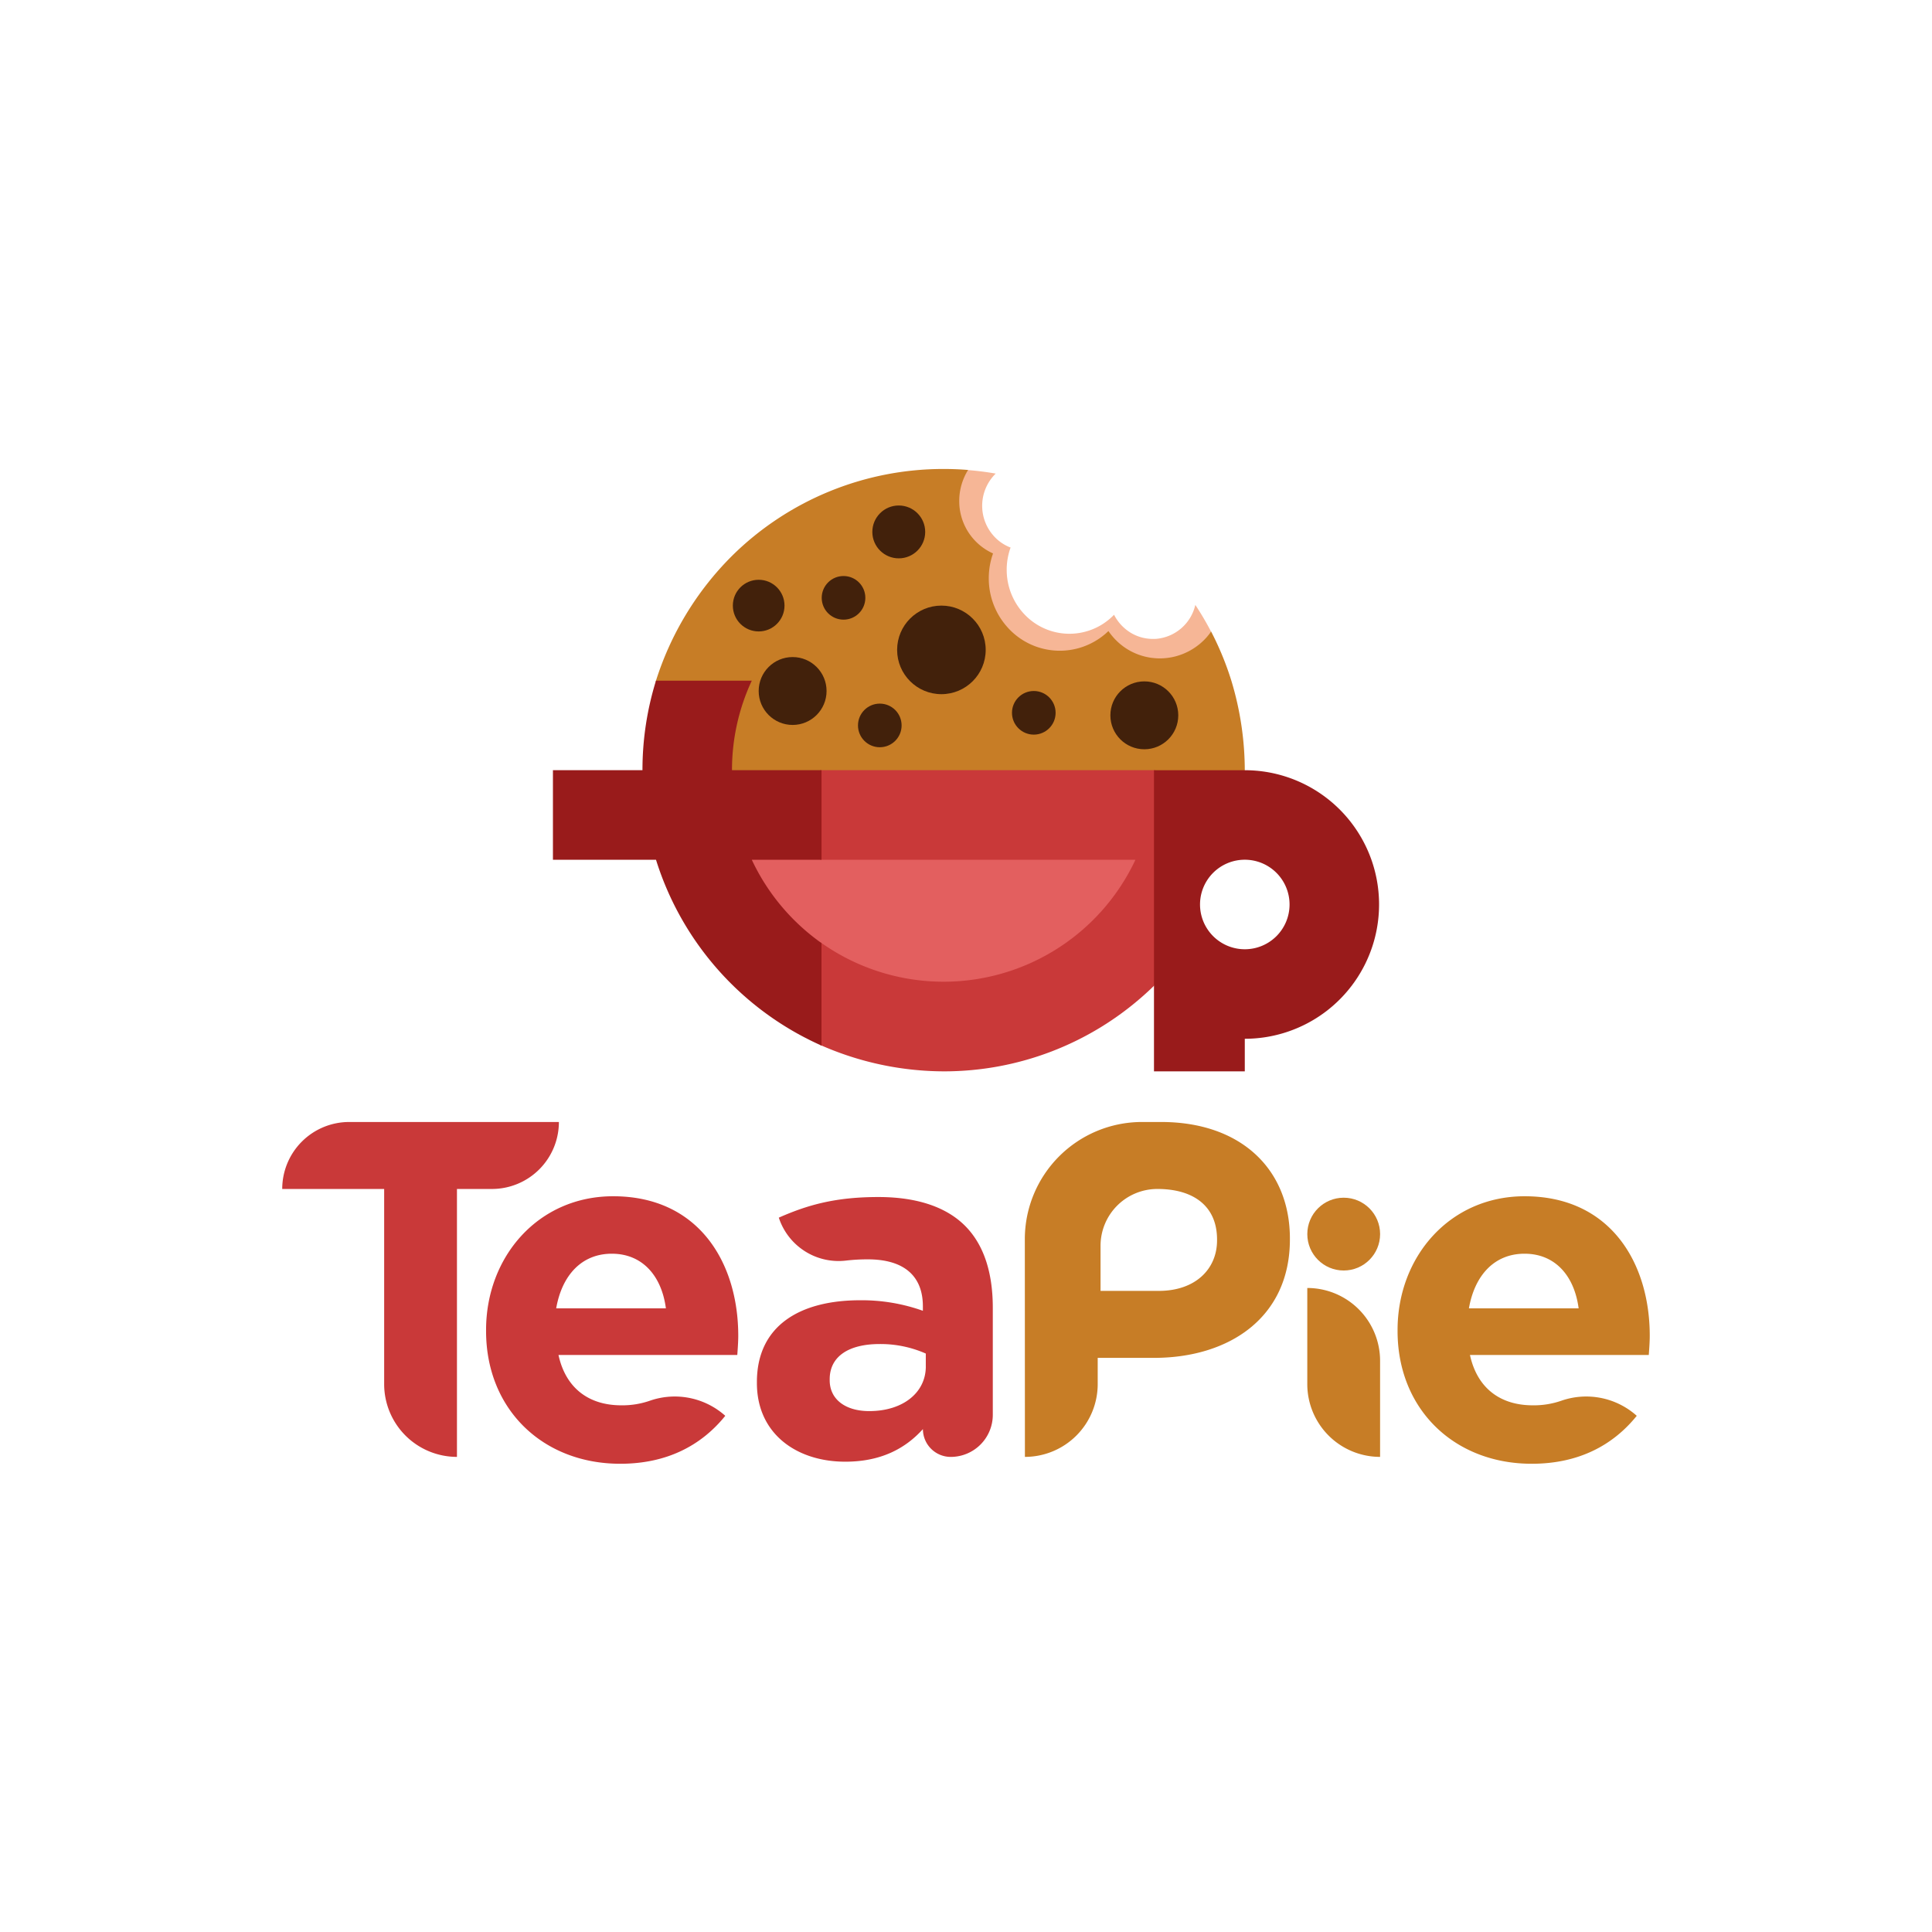 <svg id="Layer_1" data-name="Layer 1" xmlns="http://www.w3.org/2000/svg" viewBox="0 0 1000 1000"><defs><style>.cls-1{fill:#c93939;}.cls-2{fill:#c77d26;}.cls-3{fill:#e35f5f;}.cls-4{fill:#f6b696;}.cls-5{fill:#991b1b;}.cls-6{fill:#42210b;}</style></defs><title>Red Centered Logo</title><path class="cls-1" d="M198.84,615.41H146.08a34.67,34.67,0,0,1,34.67-34.67H289.28a34.67,34.67,0,0,1-34.67,34.67H236.52V754.08h0a37.68,37.68,0,0,1-37.68-37.68Z"/><path class="cls-1" d="M251.59,688.92v-.5c0-38,27.05-69.24,65.76-69.24,44.42,0,64.77,34.49,64.77,72.22,0,3-.25,6.45-.5,9.93H289.07c3.72,17.12,15.63,26.06,32.51,26.06A43.39,43.39,0,0,0,336.4,725a39.21,39.21,0,0,1,39,7.82h0c-12.41,15.39-30.28,24.82-54.35,24.82C281.13,757.66,251.59,729.61,251.59,688.92Zm93.08-11.71c-2.23-16.87-12.16-28.29-28-28.29-15.63,0-25.81,11.17-28.79,28.29Z"/><path class="cls-1" d="M391.77,715.86v-.51c0-29,22-42.34,53.48-42.34a94.28,94.28,0,0,1,32.43,5.45v-2.3c0-15.64-9.66-24.32-28.49-24.32a96.6,96.6,0,0,0-11.35.64,32.55,32.55,0,0,1-34.73-22.23h0c14.62-6.45,29-10.67,51.54-10.67,20.56,0,35.43,5.46,44.85,14.89,9.91,9.93,14.37,24.57,14.37,42.44v55.4a21.78,21.78,0,0,1-21.78,21.78h0a14.39,14.39,0,0,1-14.39-14.39h0c-9.19,10.17-21.85,16.87-40.23,16.87C412.39,756.56,391.77,742.17,391.77,715.86Zm87.42-8.61v-6.65a58,58,0,0,0-23.89-4.93c-16,0-25.85,6.4-25.85,18.22v.49c0,10.1,8.37,16,20.44,16C467.38,730.4,479.2,720.8,479.2,707.26Z"/><path class="cls-2" d="M530.45,641.41a60.67,60.67,0,0,1,60.67-60.67H601c41.53,0,66.65,24.67,66.65,60.3v.5c0,40.36-31.34,61.29-70.38,61.29h-29.1V716.4a37.68,37.68,0,0,1-37.68,37.68h0Zm69.34,26.75c19,0,30.15-11.34,30.15-26.13v-.49c0-17-11.86-26.13-30.89-26.13h0a29.41,29.41,0,0,0-29.41,29.41v23.35Z"/><path class="cls-2" d="M676.65,666.66h0a37.68,37.68,0,0,1,37.68,37.68v49.74h0a37.68,37.68,0,0,1-37.68-37.68Z"/><path class="cls-2" d="M723.38,688.92v-.5c0-38,27.05-69.24,65.76-69.24,44.42,0,64.77,34.49,64.77,72.22,0,3-.25,6.45-.5,9.93H760.85c3.72,17.12,15.63,26.06,32.51,26.06A43.39,43.39,0,0,0,808.18,725a39.21,39.21,0,0,1,39,7.82h0c-12.41,15.39-30.28,24.82-54.35,24.82C752.91,757.66,723.38,729.61,723.38,688.92Zm93.72-11.71c-2.23-16.87-12.16-28.29-28-28.29-15.63,0-25.81,11.17-28.79,28.29Z"/><circle class="cls-2" cx="695.5" cy="638.77" r="18.84"/><path class="cls-3" d="M588.9,444.61a110.9,110.9,0,0,1-164.21,43.82l-.23-.17a111.44,111.44,0,0,1-31.6-34.33q-2.66-4.52-4.92-9.33Z"/><path class="cls-4" d="M626.85,326.93c-5.89,8.44-15.6,14.57-26.52,14.57-.8,0-1.58,0-2.37-.09a31.86,31.86,0,0,1-17.82-7.09,33,33,0,0,1-6.43-7c-.5.48-1,1-1.55,1.4a36.23,36.23,0,0,1-49.7-2.29C515.85,319.68,511,309.62,511,299.3a38.52,38.52,0,0,1,.74-7.54,37.67,37.67,0,0,1,1.47-5.31A29.64,29.64,0,0,1,495.8,259.3c0-5.9,2.24-11.41,5.14-16,4.82.38,9.75,1,14.43,1.83A23.36,23.36,0,0,0,517,279.93a22.46,22.46,0,0,0,6.08,3.48,33.59,33.59,0,0,0-1.43,5.23,34.11,34.11,0,0,0-.58,5.44c0,.29,0,.56,0,.85a33.36,33.36,0,0,0,9.13,23,32,32,0,0,0,38.54,6.26,29.64,29.64,0,0,0,2.59-1.56,32.86,32.86,0,0,0,5.3-4.43,23.21,23.21,0,0,0,9.19,9.64,22.12,22.12,0,0,0,10.91,2.86c.4,0,.8,0,1.19,0a22.75,22.75,0,0,0,20.78-17.6A156.45,156.45,0,0,1,626.85,326.93Z"/><path class="cls-2" d="M644.3,399.36H378.16A109.22,109.22,0,0,1,388.41,353H339.32a158.8,158.8,0,0,1,39.55-65.26,155.45,155.45,0,0,1,109.54-45q6.42,0,12.7.51a30,30,0,0,0-4.61,16A29.64,29.64,0,0,0,514,286.46a37.67,37.67,0,0,0-1.47,5.31,38.52,38.52,0,0,0-.74,7.54,37.77,37.77,0,0,0,10.69,26.44,36.23,36.23,0,0,0,49.7,2.29c.53-.45,1-.92,1.55-1.4a33,33,0,0,0,6.43,7A31.86,31.86,0,0,0,598,340.69c.78.06,1.57.09,2.37.09a32.24,32.24,0,0,0,26.48-13.94,155.26,155.26,0,0,1,10.49,25.47A160.66,160.66,0,0,1,644.3,399.36Z"/><path class="cls-1" d="M598,398.65v110.9q-2.62,2.6-5.36,5.05a155.32,155.32,0,0,1-104.18,39.93,158.88,158.88,0,0,1-63.92-13.67V487.62l.94.67A109.68,109.68,0,0,0,587.71,445H424.5V398.65Z"/><path class="cls-5" d="M709.84,445a69.53,69.53,0,0,0-65.54-46.34h-47V554.53h47V537.67A69.53,69.53,0,0,0,709.84,445ZM644.3,491.33a23.17,23.17,0,1,1,23.17-23.17A23.15,23.15,0,0,1,644.3,491.33Z"/><circle class="cls-6" cx="487.27" cy="336.38" r="22.92"/><circle class="cls-6" cx="592.3" cy="370.25" r="17.57"/><circle class="cls-6" cx="465.2" cy="275.32" r="13.68"/><circle class="cls-6" cx="392.69" cy="313.46" r="13.37"/><circle class="cls-6" cx="455.38" cy="375.48" r="11.29"/><circle class="cls-6" cx="535.09" cy="368.95" r="11.29"/><circle class="cls-6" cx="436.61" cy="309.44" r="11.29"/><circle class="cls-6" cx="410.26" cy="357.66" r="17.57"/><path class="cls-5" d="M389.12,445q2.22,4.74,4.86,9.22a110.12,110.12,0,0,0,31.22,33.92v53.05A156.23,156.23,0,0,1,339.54,445H286.2V398.65h46.34a155.9,155.9,0,0,1,7-46.34h49.59a109.22,109.22,0,0,0-10.25,46.34h46.34V445Z"/></svg>
